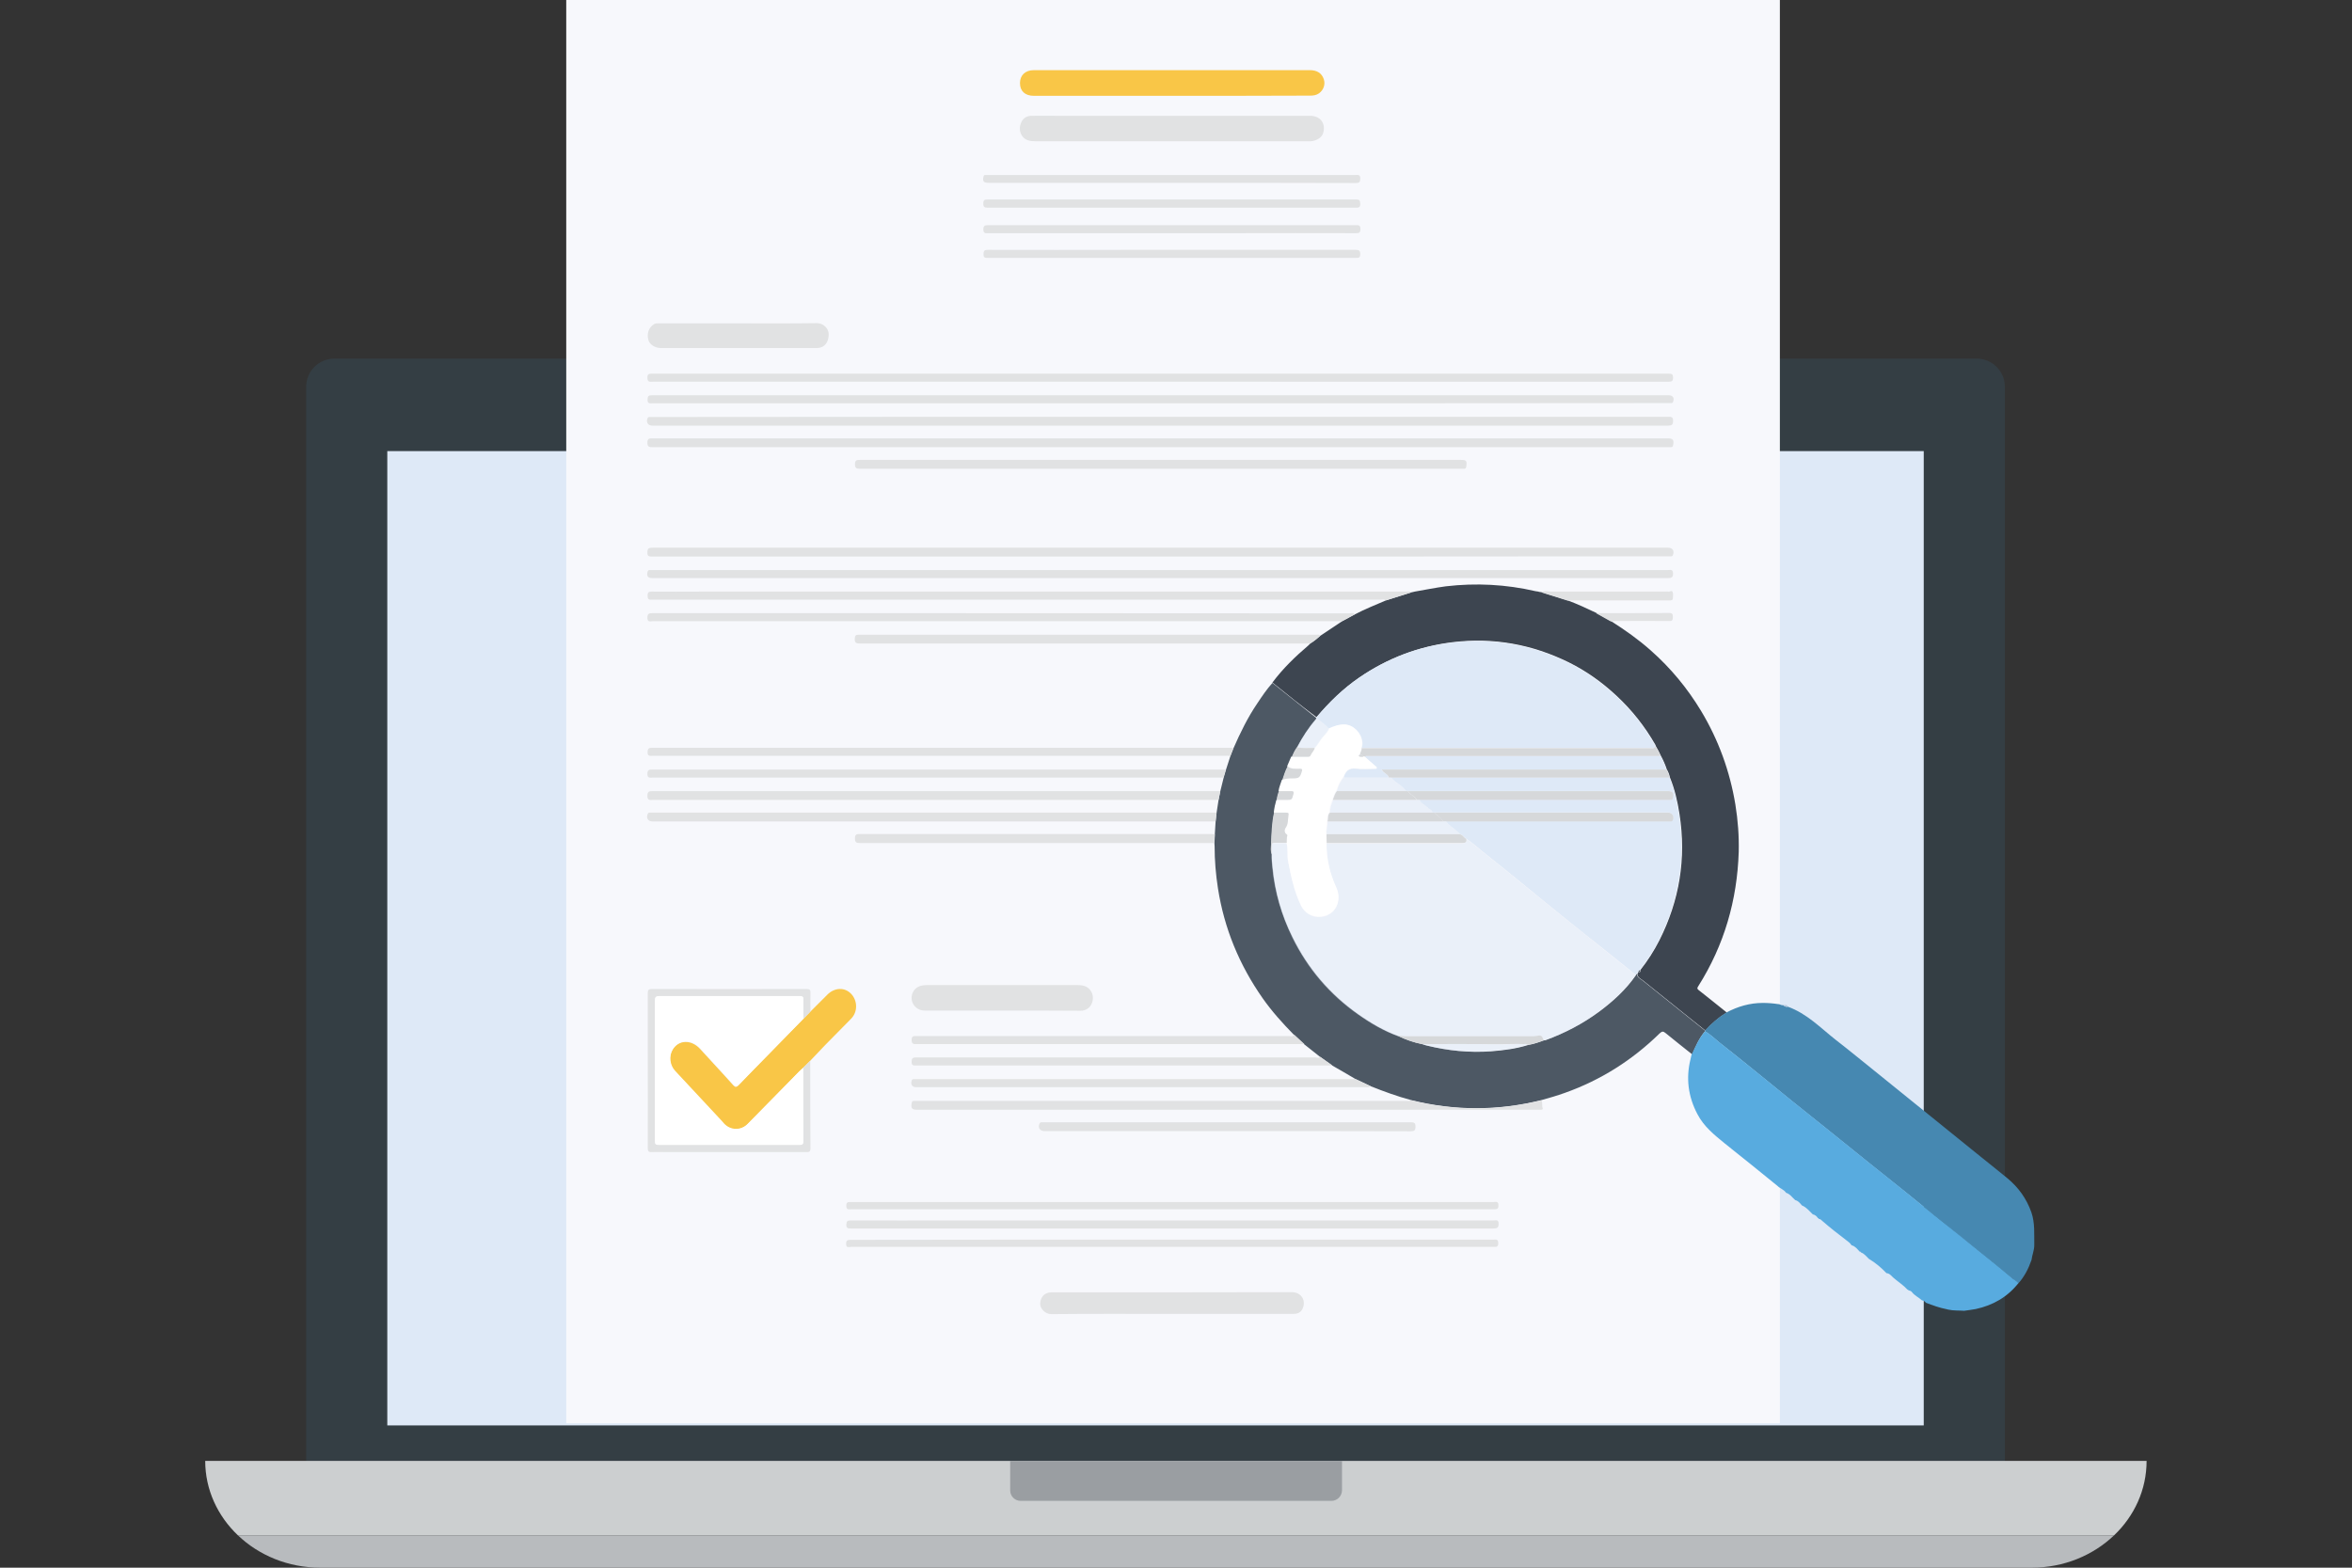 <?xml version="1.0" encoding="utf-8"?>
<!-- Generator: Adobe Illustrator 27.7.0, SVG Export Plug-In . SVG Version: 6.00 Build 0)  -->
<svg version="1.1" id="Layer_1" xmlns="http://www.w3.org/2000/svg" xmlns:xlink="http://www.w3.org/1999/xlink" x="0px" y="0px"
	 viewBox="0 0 1200 800" style="enable-background:new 0 0 1200 800;" xml:space="preserve">
<rect x="0" y="0" width="1200" height="800" fill="#333333" stroke="none"/>
<style type="text/css">
	.st0{fill:#343E44;}
	.st1{fill:#DEE9F7;}
	.st2{fill:#CCCFD0;}
	.st3{fill:#B8BBBE;}
	.st4{fill:#9A9EA2;}
	.st5{fill:#F7F8FC;}
	.st6{fill:#3D4550;}
	.st7{fill:#4D5864;}
	.st8{fill:#4688B1;}
	.st9{fill:#58ABDF;}
	.st10{fill:#E1E2E3;}
	.st11{fill:#F9C647;}
	.st12{fill:#B4C7DC;}
	.st13{fill:#D6D8DA;}
	.st14{opacity:0.5;fill:#DEE9F7;}
	.st15{fill:#FFFFFF;}
</style>
<g>
	<g>
		<g>
			<path class="st0" d="M1023,762.6H156.2V197.4c0-8,6.5-14.4,14.4-14.4h837.9c8,0,14.4,6.5,14.4,14.4V762.6z"/>
			<rect x="197.6" y="230.2" class="st1" width="783.9" height="497.2"/>
		</g>
		<g>
			<path class="st2" d="M1095.2,745.5L1095.2,745.5l-990.5,0v0c0,14.8,6.4,28.2,16.7,38h957.2
				C1088.9,773.7,1095.2,760.3,1095.2,745.5z"/>
			<path class="st3" d="M259.4,783.5h-138c10.7,10.2,25.6,16.5,42.1,16.5h873c16.5,0,31.4-6.3,42.1-16.5H259.4"/>
			<path class="st4" d="M679.3,765.9H520.7c-2.9,0-5.3-2.4-5.3-5.3v-15.1h169.3v15.1C684.6,763.5,682.3,765.9,679.3,765.9z"/>
		</g>
	</g>
</g>
<g id="SDM0v1.tif">
	<g>
		<rect x="288.9" class="st5" width="619.2" height="726.3"/>
		<path class="st6" d="M649.2,348.3c5.3-7.1,11.6-13.2,18.3-18.9c0.4-0.3,0.6-0.7,1-1c1.9-1.2,3.6-2.6,5.2-4
			c3.7-2.5,7.4-4.9,11.1-7.4c2.2-1.2,4.3-2.3,6.5-3.5c5.1-2.7,10.5-4.8,15.8-7.1c4.3-1.4,8.7-2.7,13-4.1c0.4-0.1,0.8-0.2,1.3-0.3
			c0.1,0,0.3-0.1,0.4-0.1c5.3-0.9,10.6-2,15.9-2.7c15.4-1.8,30.7-1,45.8,2.5c0.5,0.1,0.9,0.1,1.4,0.2c0.3,0.1,0.5,0.2,0.8,0.2
			c0.3,0,0.6,0.1,0.8,0.1c4.5,1.4,8.9,2.8,13.4,4.2c5,1.9,9.8,4.1,14.6,6.4c2.5,1.4,5,2.8,7.5,4.2c7.1,4.5,13.9,9.3,20.2,14.9
			c10.2,9,18.7,19.3,25.7,30.9c8.9,14.8,14.7,30.8,17.5,47.8c1.3,8,1.9,16.1,1.7,24.2c-0.8,24.6-7.4,47.5-20.6,68.4
			c-0.4,0.7-0.9,1.2,0.1,2c4.8,3.8,9.6,7.6,14.4,11.5c-4.1,2.5-7.7,5.6-10.9,9.2c-4.4-3.5-8.8-7-13.1-10.5
			c-6.3-5-12.5-10.1-18.8-15.1c-1.2-0.9-2.8-1.5-2.8-3.4c0.2-0.2,0.4-0.5,0.5-0.7c1,0.1,1.2-0.5,1.1-1.3c3.7-4.7,6.9-9.7,9.6-15
			c10.3-20.4,13.8-41.8,10.3-64.4c-1-6.4-2.4-12.7-4.9-18.8c-0.3-1.4-0.8-2.8-1.6-4.1c-0.8-2.4-1.8-4.7-3-6.9
			c-0.8-1.7-1.6-3.4-2.6-5c-0.1-0.2-0.1-0.4-0.2-0.6c-5.4-9.4-12-17.8-20-25.2c-7.3-6.8-15.3-12.5-24.2-16.9
			c-18.7-9.2-38.4-12.8-59.2-10.3c-17.3,2.1-33.1,8.1-47.5,17.9c-8.3,5.7-15.5,12.7-22,20.4C664.1,360.3,656.6,354.3,649.2,348.3z"
			/>
		<path class="st7" d="M835.2,496.9c0,1.9,1.6,2.5,2.8,3.4c6.2,5,12.5,10.1,18.8,15.1c4.4,3.5,8.8,7,13.1,10.5c0,0.1,0,0.3,0,0.4
			c-3,3.5-4.8,7.7-6.5,11.8c-4.5-3.6-9.1-7.2-13.6-10.9c-1.3-1.1-1.9-0.9-3.1,0.2c-13.9,13.6-30,23.8-48.3,30.3
			c-3.9,1.4-8,2.6-12,3.7c-22.1,5.5-44.3,5.5-66.4,0c-7.1-1.9-13.9-4.4-20.7-7.1c-2.6-1.2-5.2-2.5-7.8-3.7
			c-3.9-2.3-7.8-4.6-11.7-6.8c-2.1-1.5-4.1-3-6.2-4.4c-2.7-2.2-5.4-4.3-8.2-6.5c-1.8-1.6-3.5-3.3-5.3-4.9
			c-5.7-5.8-11.2-11.9-15.9-18.6c-11.9-17-19.6-35.6-22.8-56.1c-1.1-7.1-1.7-14.2-1.7-21.4c0-0.5-0.1-1.1-0.1-1.6
			c0.1-1.5,0.2-3,0.2-4.5c0.1-2.2,0.3-4.3,0.4-6.5c0.2-1.5,0.3-3,0.5-4.5c0.3-2.2,0.7-4.3,1-6.5c0.3-1.5,0.6-3,0.9-4.5
			c0.6-2.3,1.1-4.6,1.7-6.9c0.4-1.4,0.8-2.7,1.2-4.1c0.7-2.2,1.4-4.3,2.1-6.5c0.6-1.5,1.1-3,1.7-4.4c3.5-8,7.3-15.8,12.2-23
			c2.4-3.6,4.8-7.2,7.7-10.4c7.5,6,14.9,11.9,22.4,17.9c0,0.1,0,0.3,0,0.4c-3.9,4.5-7.1,9.4-9.8,14.6c-1,1.6-1.9,3.2-2.6,4.9
			c-0.7,1.6-1.4,3.3-2.1,4.9c-1.2,2.2-1.9,4.6-2.7,6.9c-0.6,1.9-1.4,3.7-1.7,5.7c-0.6,1.5-1,3-1.2,4.5c-0.6,2.1-1.1,4.3-1.3,6.5
			c-1.2,5.3-1.3,10.8-1.6,16.2c-0.1,1.6-0.4,3.4,0.3,5c-0.1,2.2,0.1,4.4,0.4,6.7c1.2,12.5,4.6,24.4,10.2,35.6
			c7.8,15.9,19,29,33.4,39.2c6.5,4.6,13.3,8.6,20.8,11.3c3.8,1.8,7.8,3.2,11.9,4c0.8,0.3,1.6,0.6,2.5,0.8
			c10.8,2.6,21.7,3.7,32.7,2.9c6.4-0.5,12.7-1.3,18.8-3.2c2.8-0.5,5.5-1.4,8.2-2.4c0.3,0,0.6,0,0.8-0.1c9.8-3.6,19-8.4,27.4-14.6
			c7.1-5.3,13.6-11.2,18.7-18.6C834.7,497.3,834.9,497.1,835.2,496.9z"/>
		<path class="st8" d="M869.9,526.3c0-0.1,0-0.3,0-0.4c3.2-3.6,6.8-6.7,10.9-9.2c5.8-3.1,12-4.9,18.6-4.9c2.6,0,5.2,0.2,7.8,0.6
			c0.9-0.1,1.6,0.8,2.5,0.5l0,0c0.7,0.5,1.4,1.1,2.4,0.8c9.8,3.5,16.8,10.9,24.7,17.1c6.6,5.1,13,10.4,19.5,15.6
			c9.1,7.3,18.1,14.7,27.2,22c8.4,6.8,16.7,13.5,25.1,20.3c5.2,4.2,10.4,8.3,15.5,12.5c5.7,4.7,9.8,10.4,12.3,17.4
			c1.9,5.5,1.4,11.2,1.5,16.8c0,2.6-1.1,5-1.4,7.5c-1.5,4.4-3.6,8.5-6.7,12c-0.6-1.1-1.8-1.4-2.6-2.1c-5.9-4.9-11.9-9.7-17.9-14.6
			c-6.5-5.2-13.1-10.4-19.6-15.7c-6-4.8-11.9-9.7-17.9-14.5c-5.8-4.7-11.6-9.2-17.4-13.9c-7.2-5.8-14.4-11.6-21.6-17.4
			c-6.2-5-12.4-9.9-18.6-14.9c-6.4-5.2-12.8-10.4-19.2-15.6c-5.9-4.8-11.9-9.6-17.9-14.3C874.7,529.9,872.5,527.8,869.9,526.3z"/>
		<path class="st9" d="M869.9,526.3c2.7,1.4,4.8,3.6,7.2,5.5c6,4.7,11.9,9.5,17.9,14.3c6.4,5.2,12.8,10.4,19.2,15.6
			c6.2,5,12.4,9.9,18.6,14.9c7.2,5.8,14.4,11.6,21.6,17.4c5.8,4.6,11.6,9.2,17.4,13.9c6,4.8,11.9,9.7,17.9,14.5
			c6.5,5.2,13.1,10.4,19.6,15.7c6,4.8,12,9.7,17.9,14.6c0.9,0.7,2,1.1,2.6,2.1c-5.6,7.1-13,11.3-21.7,13.2c-2,0.4-4,0.6-6,0.9
			c-2.7-0.2-5.4,0-8.1-0.6c-0.3-0.1-0.6-0.1-0.8-0.2c-3.7-0.7-7.1-2-10.6-3.3l0,0c-0.5-0.7-1.2-1.2-2-1.2l0,0
			c-1.6-1.5-3.7-2.4-5.1-4.2c-0.4-0.6-1.1-0.8-1.8-0.9c0,0,0,0,0,0c0-0.3-0.2-0.4-0.5-0.4c0,0,0,0,0,0c-2.1-2.3-4.8-4-7.1-6
			c-1.1-0.9-1.9-2.3-3.6-2.4l0,0c-2.7-2.8-5.6-5.3-9-7.3l0,0c-1.3-1.2-2.3-2.7-4.1-3.3c0,0,0,0,0,0c0-0.3-0.2-0.4-0.5-0.4
			c0,0-0.1,0-0.1,0c-1.2-1.3-2.2-2.7-4-3.2c0,0-0.1,0-0.1,0c-0.7-1.1-1.7-1.9-2.7-2.6c-4.2-3.2-8.3-6.4-12.2-9.8
			c-0.6-0.5-1-1.1-1.9-1.1c0,0,0,0,0,0c0-0.3-0.2-0.4-0.4-0.4c0,0,0,0,0,0c-0.6-0.9-1.4-1.7-2.6-1.9l0,0c-1.7-1.6-3.1-3.5-5.4-4.5
			c0,0-0.1,0-0.1,0c-1-1.2-1.9-2.4-3.5-2.8l0,0c-1.5-1.3-2.6-3.1-4.6-3.7c0,0-0.1-0.1-0.1-0.1c-1.1-1.6-3-2.1-4.3-3.4
			c-8.9-7.2-17.8-14.5-26.8-21.6c-5.4-4.4-10.8-8.7-14.1-15.1c-4.7-8.9-5.9-18.3-3.5-28c0.2-0.7,0.3-1.4,0.5-2.2
			C865.1,534,866.8,529.8,869.9,526.3z"/>
		<path class="st10" d="M592.1,212.7c86.3,0,172.6,0,258.9,0c1.5,0,2.7-0.1,2.6,2.1c0,2-0.7,2.4-2.6,2.4c-172.7,0-345.4,0-518.2,0
			c-2.2,0-3.3-1.7-2.4-3.8c0.2-0.5,0.5-0.6,0.9-0.6c0.7,0,1.4,0,2,0C419.6,212.7,505.9,212.7,592.1,212.7z"/>
		<path class="st10" d="M591.9,228.2c-86.3,0-172.6,0-258.9,0c-1.7,0-2.7-0.1-2.7-2.3c0-2.3,1.1-2.2,2.8-2.2
			c172.6,0,345.2,0,517.8,0c2.7,0,3.3,0.9,2.7,3.6c-0.2,0.7-0.5,0.9-1.1,0.9c-0.6,0-1.2,0-1.8,0
			C764.3,228.2,678.1,228.2,591.9,228.2z"/>
		<path class="st10" d="M591.8,284c-86.3,0-172.6,0-258.9,0c-1.5,0-2.7,0.1-2.6-2.1c0-2,0.7-2.4,2.6-2.4c172.7,0,345.4,0,518.2,0
			c2.3,0,3.3,1.6,2.4,3.8c-0.2,0.5-0.5,0.6-0.9,0.6c-0.7,0-1.4,0-2,0C764.3,284,678.1,284,591.8,284z"/>
		<path class="st11" d="M413.5,516.2c2.9-2.9,5.7-5.7,8.6-8.6c3.7-3.7,8.8-3.9,12.1-0.5c3.4,3.5,3.5,9.3,0,12.8
			c-4.4,4.5-8.8,8.9-13.1,13.3c-2.6,2.7-5.1,5.4-7.7,8.1c-1.2,1.2-2.4,2.4-3.7,3.7c-2.2,1.9-4,4-6,6c-7.4,7.6-14.9,15.2-22.4,22.8
			c-3.4,3.4-8.8,3.3-12.1-0.2c-1-1-1.9-2.1-2.9-3.2c-7.3-7.9-14.7-15.7-22-23.6c-2.8-3-3.3-7.7-1.2-11.1c3.2-5.2,9.7-5.3,14.2-0.3
			c5.6,6.2,11.3,12.2,16.8,18.4c1.1,1.2,1.6,1,2.7,0c5.2-5.5,10.6-10.9,15.9-16.3c5.7-5.8,11.4-11.6,17-17.4
			C411,518.7,412.3,517.5,413.5,516.2z"/>
		<path class="st10" d="M591.9,194.8c-86.3,0-172.6,0-258.9,0c-1.3,0-2.6,0.4-2.7-1.9c-0.1-2.4,1.1-2.2,2.8-2.2
			c167.7,0,335.4,0,503.1,0c5.1,0,10.2,0,15.3,0c1.5,0,2.1,0.3,2.1,2c0,1.7-0.6,2.1-2.2,2.1c-29.9,0-59.8,0-89.8,0
			C705,194.8,648.5,194.8,591.9,194.8z"/>
		<path class="st10" d="M591.9,205.8c-86.3,0-172.6,0-258.9,0c-1.3,0-2.7,0.4-2.6-1.9c0-1.9,0.6-2.2,2.4-2.2
			c172.9,0,345.7,0,518.6,0c2.1,0,3,1.4,2.2,3.4c-0.2,0.6-0.6,0.6-1.1,0.6c-0.6,0-1.2,0-1.8,0C764.3,205.8,678.1,205.8,591.9,205.8z
			"/>
		<path class="st10" d="M591.9,290.9c86.4,0,172.7,0,259.1,0c1.2,0,2.6-0.5,2.6,1.7c0,1.9-0.6,2.4-2.4,2.4c-172.8,0-345.6,0-518.4,0
			c-2.3,0-3-1-2.4-3.3c0.2-0.6,0.5-0.8,1-0.8c0.7,0,1.4,0,2,0C419.6,290.9,505.8,290.9,591.9,290.9z"/>
		<path class="st11" d="M597.7,48.9c-23.4,0-46.8,0-70.2,0c-4.5,0-7.1-2.4-7.1-6.5c0-4,2.7-6.6,7.1-6.6c46.9,0,93.9,0,140.8,0
			c3.7,0,6.1,1.6,7.1,4.6c0.9,2.7-0.1,5.5-2.4,7.2c-1.4,1-2.9,1.2-4.6,1.2C644.8,48.9,621.2,48.9,597.7,48.9z"/>
		<path class="st10" d="M598,59.1c23.5,0,46.9,0,70.4,0c5.2,0,8.1,3.8,6.7,8.7c-0.6,2.3-3.2,4-6.3,4.3c-0.4,0-0.8,0-1.2,0
			c-46.4,0-92.8,0-139.2,0c-2.8,0-5.6-0.4-7.2-3.2c-1.2-2.1-1.1-4.4-0.1-6.6c1-2.1,2.9-3.2,5.2-3.2c4.4-0.1,8.8,0,13.2,0
			C559.1,59.1,578.6,59.1,598,59.1z"/>
		<path class="st10" d="M720,302.3c-4.3,1.4-8.7,2.7-13,4.1c-0.7-0.8-1.7-0.4-2.5-0.4c-123.7,0-247.4,0-371,0c-0.3,0-0.7,0-1,0
			c-1.6,0.2-2.1-0.4-2.1-2c0-1.6,0.4-2.1,2.1-2.1c8.4,0.1,16.8,0,25.2,0c119.9,0,239.8,0,359.6,0C718.2,301.9,719.2,301.5,720,302.3
			z"/>
		<path class="st10" d="M691.2,313.5c-2.2,1.2-4.3,2.3-6.5,3.5c-1,0-2,0-3.1,0c-116.2,0-232.4,0-348.6,0c-1.1,0-2.6,0.7-2.7-1.6
			c0-2,0.5-2.5,2.5-2.5c118.6,0,237.3,0,355.9,0.1C689.6,312.9,690.6,312.5,691.2,313.5z"/>
		<path class="st10" d="M597.9,670.5c-20.5,0-41.1-0.1-61.6,0.1c-2.9,0-5.6-2.7-5.6-5.2c0.1-3.4,2-5.7,5.4-5.9c0.3,0,0.7,0,1,0
			c40.7,0,81.4,0,122.1-0.1c4.8,0,7.5,4.5,5.2,8.8c-1,1.8-2.7,2.3-4.6,2.3C639.1,670.5,618.5,670.5,597.9,670.5z"/>
		<path class="st10" d="M592.1,239.2c-51.1,0-102.3,0-153.4,0c-1.7,0-2.5-0.3-2.5-2.3c0-2.1,0.9-2.2,2.5-2.2c54.1,0,108.3,0,162.4,0
			c48,0,96.1,0,144.1,0c3,0,3.3,0.4,2.9,3.4c-0.1,0.8-0.4,1.1-1.1,1.1c-0.6,0-1.2,0-1.8,0C694.1,239.2,643.1,239.2,592.1,239.2z"/>
		<path class="st10" d="M597.9,626.9c-54.5,0-109.1,0-163.6,0c-1.4,0-2.6,0.1-2.5-2c0.1-1.8,0.6-2.1,2.3-2.1c17.4,0.1,34.9,0,52.3,0
			c91.9,0,183.7,0,275.6,0c1.2,0,2.6-0.6,2.6,1.7c0,2-0.7,2.4-2.6,2.4C707.2,626.9,652.5,626.9,597.9,626.9z"/>
		<path class="st10" d="M622.6,403.7c-0.3,1.5-0.6,3-0.9,4.5c-1.1,0-2.2,0-3.3,0c-95.1,0-190.2,0-285.3,0c-1.4,0-2.8,0.4-2.8-2
			c0-2.2,0.7-2.5,2.7-2.5c95.5,0,191,0,286.6,0C620.6,403.7,621.6,403.7,622.6,403.7z"/>
		<path class="st10" d="M620.7,414.7c-0.2,1.5-0.3,3-0.5,4.5c-95.3,0-190.6,0-286,0c-0.4,0-0.8,0-1.2,0c-2.4,0-3.5-1.8-2.5-3.9
			c0.2-0.5,0.5-0.6,1-0.6c0.7,0,1.4,0,2,0C429.2,414.7,524.9,414.7,620.7,414.7z"/>
		<path class="st10" d="M720,561.5c22.1,5.5,44.3,5.5,66.4,0c0.8,1.2,0.1,2.7,0.7,4c0.2,0.6-0.4,0.8-0.9,0.8c-0.5,0-1.1,0-1.6,0
			c-105.6,0-211.1,0-316.7,0c-2.7,0-3.3-0.8-2.7-3.6c0.1-0.7,0.5-0.9,1.1-0.9c0.6,0,1.2,0,1.8,0c83.1,0,166.2,0,249.3,0
			C718.2,561.7,719.2,562,720,561.5z"/>
		<path class="st10" d="M598,617.1c-54.6,0-109.2,0-163.8,0c-1.2,0-2.4,0.4-2.4-1.7c-0.1-2.2,1.1-2,2.5-2c63,0,125.9,0,188.9,0
			c46.3,0,92.5,0,138.8,0c1.1,0,2.5-0.6,2.5,1.6c0.1,2-0.8,2.1-2.4,2.1C707.3,617.1,652.7,617.1,598,617.1z"/>
		<path class="st10" d="M598.2,632.6c54.6,0,109.2,0,163.8,0c1.2,0,2.4-0.4,2.4,1.7c0.1,2.2-1.1,2-2.5,2c-52,0-104.1,0-156.1,0
			c-57.2,0-114.4,0-171.6,0c-1,0-2.4,0.7-2.5-1.3c-0.1-2,0.6-2.3,2.4-2.3C488.8,632.6,543.5,632.6,598.2,632.6z"/>
		<path class="st10" d="M629.3,381.7c-0.6,1.5-1.1,3-1.7,4.4c-0.8-0.7-1.8-0.4-2.7-0.4c-97.3,0-194.5,0-291.8,0
			c-1.4,0-2.8,0.4-2.7-2c0.1-1.8,0.7-2.1,2.3-2.1c98.4,0,196.8,0,295.3,0C628.3,381.7,628.8,381.7,629.3,381.7z"/>
		<path class="st10" d="M625.4,392.7c-0.4,1.4-0.8,2.7-1.2,4.1c-97.1,0-194.1,0-291.2,0c-1.2,0-2.7,0.5-2.7-1.8c0-2.3,1-2.3,2.7-2.3
			c96.3,0,192.5,0,288.8,0C623,392.7,624.2,392.7,625.4,392.7z"/>
		<path class="st10" d="M511.5,515.7c-13.2,0-26.4,0-39.7,0c-4.9,0-8.1-4.8-6.1-9.2c1.3-2.9,4.1-3.8,7.1-3.8c13.4,0,26.7,0,40.1,0
			c12.3,0,24.7,0,37,0c2.9,0,5.5,0.7,7,3.6c1.9,3.6-0.1,9.5-5.6,9.5C538.1,515.7,524.8,515.7,511.5,515.7z"/>
		<path class="st10" d="M376.8,165c13.4,0,26.7,0.1,40.1-0.1c3.1,0,5.9,2.7,5.9,5.6c0,4.2-2,6.8-5.6,7.1c-0.3,0-0.7,0-1,0
			c-26.3,0-52.6,0-79,0c-3,0-5.8-1.8-6.4-4.1c-0.9-3.4,0.2-6.4,2.9-8.1c0.8-0.5,1.7-0.4,2.5-0.4C349.8,165,363.3,165,376.8,165z"/>
		<path class="st10" d="M413.5,516.2c-1.2,1.2-2.4,2.4-3.7,3.7c0-3.3-0.1-6.5,0-9.8c0-1.3-0.4-1.7-1.7-1.7c-24,0-48,0-72,0
			c-1.5,0-2,0.6-2,2.1c0,24,0,47.9,0,71.9c0,1.6,0.6,1.9,2,1.9c23.9,0,47.9,0,71.8,0c1.3,0,1.9-0.3,1.9-1.8
			c-0.1-12.5-0.1-25-0.1-37.5c1.2-1.2,2.4-2.4,3.7-3.7c0,14.9,0,29.9,0.1,44.8c0,2-1.1,1.8-2.3,1.8c-23.9,0-47.9,0-71.8,0
			c-2.3,0-4.6-0.1-6.9,0c-1.7,0.1-2-0.5-2-2.1c0.1-16.2,0-32.4,0-48.7c0-10.1,0-20.2,0-30.3c0-1.5,0.4-2.1,2-2.1
			c26.4,0.1,52.8,0,79.1,0c1.5,0,2,0.5,1.9,2C413.4,509.9,413.5,513,413.5,516.2z"/>
		<path class="st10" d="M673.6,324.4c-1.6,1.5-3.3,2.9-5.2,4c-1.1,0-2.2,0-3.3,0c-75.4,0-150.9,0-226.3,0c-2,0-2.8-0.4-2.7-2.5
			c0.1-1.7,0.6-2,2.1-2c77.7,0,155.5,0,233.2,0C672.3,323.9,673.1,323.6,673.6,324.4z"/>
		<path class="st10" d="M691.5,550.6c2.6,1.2,5.2,2.5,7.8,3.7c-0.6,0.7-1.4,0.5-2.1,0.5c-76.6,0-153.2,0-229.8,0c-2,0-3-1.5-2.2-3.5
			c0.2-0.5,0.5-0.6,0.9-0.6c0.7,0,1.4,0,2,0c73.3,0,146.6,0,219.8,0C689.2,550.7,690.3,550.7,691.5,550.6z"/>
		<path class="st10" d="M673.6,539.3c2.1,1.5,4.1,3,6.2,4.4c-1.7,0-3.4,0-5.1,0c-69,0-138.1,0-207.1,0c-1.3,0-2.5,0.3-2.5-1.8
			c0-2.1,0.8-2.3,2.5-2.3c67.8,0,135.7,0,203.5,0C671.9,539.7,672.8,540.1,673.6,539.3z"/>
		<path class="st10" d="M626.1,577.2c-31.1,0-62.1,0-93.2,0c-2.4,0-3.5-1.8-2.5-3.9c0.2-0.4,0.4-0.5,0.8-0.6c0.5,0,0.9,0,1.4,0
			c62.4,0,124.8,0,187.2,0c1.7,0,2.4,0.3,2.4,2.2c0,1.9-0.6,2.4-2.4,2.4C688.5,577.2,657.3,577.2,626.1,577.2z"/>
		<path class="st10" d="M619.8,425.7c-0.1,1.5-0.2,3-0.2,4.5c-4,0-8,0-12,0c-56.3,0-112.6,0-168.9,0c-1.7,0-2.5-0.3-2.5-2.3
			c0-2.1,0.8-2.3,2.5-2.3c59.8,0,119.6,0,179.5,0C618.7,425.7,619.2,425.7,619.8,425.7z"/>
		<path class="st10" d="M660.2,527.9c1.8,1.6,3.5,3.3,5.3,4.9c-65.9,0-131.9,0-197.8,0c-1.4,0-2.5,0.2-2.6-2c0-2.3,1.1-2.1,2.6-2.1
			c63.3,0,126.6,0,189.9,0C658.4,528.7,659.7,529.4,660.2,527.9z"/>
		<path class="st10" d="M597.6,106c-31.2,0-62.4,0-93.6,0c-1.8,0-2.4-0.4-2.3-2.3c0-1.6,0.6-1.9,2.1-1.9c62.7,0,125.5,0,188.2,0
			c1.8,0,1.9,0.7,2,2.2c0.1,1.7-0.7,2-2.1,2C660.4,106,629,106,597.6,106z"/>
		<path class="st10" d="M597.6,93.3c-31.1,0-62.3,0-93.4,0c-2.4,0-3-0.9-2.4-3.2c0.1-0.6,0.4-0.8,1-0.8c0.5,0,1.1,0,1.6,0
			c62.3,0,124.7,0,187,0c1.3,0,2.7-0.4,2.6,1.9c0,1.9-0.7,2.2-2.4,2.2C660.3,93.3,629,93.3,597.6,93.3z"/>
		<path class="st10" d="M597.8,131.6c-31.2,0-62.4,0-93.6,0c-1.4,0-2.5,0.1-2.4-1.9c0-1.9,0.6-2.2,2.3-2.2c23.3,0.1,46.5,0,69.8,0
			c39.3,0,78.5,0,117.8,0c1.7,0,2.3,0.4,2.3,2.2c0,2.1-1.1,1.9-2.4,1.9C660.3,131.6,629,131.6,597.8,131.6z"/>
		<path class="st10" d="M598,114.9c31.2,0,62.4,0,93.6,0c1.3,0,2.5-0.2,2.5,1.9c0,1.9-0.6,2.2-2.3,2.2c-20.5-0.1-41,0-61.5,0
			c-42,0-84,0-126,0c-1.2,0-2.5,0.4-2.6-1.8c0-1.9,0.6-2.3,2.4-2.3C535.4,114.9,566.7,114.9,598,114.9z"/>
		<path class="st10" d="M799.8,306.5c-4.5-1.4-8.9-2.8-13.4-4.2c1.7-1.1,3.5-0.4,5.3-0.4c8.7,0,17.4,0,26,0c10.7,0,21.4,0,32.1,0
			c0.4,0,0.8-0.1,1.2,0c0.8,0.3,2-0.9,2.4,0.2c0.4,1,0.1,2.3,0.1,3.4c0,0.6-0.6,0.8-1.2,0.9c-0.5,0-1.1,0-1.6,0
			c-15.9,0-31.9,0-47.8,0C801.8,306.4,800.8,306.4,799.8,306.5z"/>
		<path class="st10" d="M821.8,317.1c-2.5-1.4-5-2.8-7.5-4.2c12.5,0,24.9,0,37.4-0.1c1.7,0,1.8,0.8,1.8,2.1c0,1.4-0.2,2.1-1.9,2
			c-9-0.1-18,0-27,0C823.7,317,822.8,317,821.8,317.1z"/>
		<path class="st12" d="M912.1,513.7c-1,0.3-1.7-0.3-2.4-0.8C910.5,513.1,911.7,512.3,912.1,513.7z"/>
		<path class="st10" d="M785.5,302.1c-0.3-0.1-0.5-0.2-0.8-0.2C785,302,785.3,302,785.5,302.1z"/>
		<path class="st10" d="M721.7,301.9c-0.1,0-0.3,0.1-0.4,0.1C721.4,302,721.5,301.9,721.7,301.9z"/>
		<path class="st1" d="M835.2,496.9c-0.2,0.2-0.5,0.3-0.7,0.5c-6.5-5.2-13-10.5-19.6-15.7c-6-4.8-12-9.5-18-14.4
			c-6.9-5.5-13.7-11.2-20.5-16.7c-6.6-5.4-13.3-10.8-20-16.1c-2.7-2.2-5.3-4.6-8.3-6.5c-1.2-0.7-1.8-2.1-3.3-2.4
			c-0.3-0.6-0.8-0.9-1.3-1.3c-1.9-1.8-4.3-3-5.7-5.2c37.6,0,75.1,0,112.7,0c0.6,0,1.2,0,1.8,0c0.4,0,0.8-0.1,1-0.5
			c1-1.8-0.2-4-2.2-4c-39.8,0-79.6,0-119.4,0c-0.3,0-0.5,0-0.8,0c-0.2-1.4-1.7-1.6-2.5-2.5c-1.3-1.4-3.4-2-4.1-4
			c42,0,84.1,0,126.1,0c0.6,0,1.2,0,1.8,0c0.6,0,1-0.2,1.1-0.9c0.6-2.8,0-3.6-2.7-3.6c-44.1,0-88.3,0-132.4,0c-0.3,0-0.5,0-0.8,0
			c-0.3-0.6-0.8-0.8-1.2-1.3c-2-2.1-4.7-3.3-6.5-5.6c47.3,0,94.7,0,142,0c2.5,6,3.9,12.4,4.9,18.8c3.5,22.5,0,44-10.3,64.4
			c-2.7,5.3-5.9,10.3-9.6,15c-0.5,0.3-0.9,0.8-1.1,1.3C835.5,496.4,835.4,496.7,835.2,496.9z"/>
		<path class="st1" d="M671.5,366.6c0-0.1,0-0.3,0-0.4c6.5-7.7,13.6-14.7,22-20.4c14.4-9.9,30.2-15.9,47.5-17.9
			c20.8-2.5,40.5,1.1,59.2,10.3c8.9,4.4,16.9,10.1,24.2,16.9c8,7.4,14.6,15.8,20,25.2c0.1,0.2,0.1,0.4,0.2,0.6
			c-0.7,1.3-1.9,0.8-2.9,0.8c-49,0-97.9,0-146.9,0c1.7-5.2-2.9-11.7-8.5-11.9c-3.1-0.1-5.6,1-8.2,2.1
			C676.2,369.8,674,368.1,671.5,366.6z"/>
		<path class="st1" d="M847.2,385.8c1.2,2.2,2.3,4.5,3,6.9c-48.4,0-96.7,0-145.3,0c0.9,2,3.2,2.2,3.6,4.1c-7,0-13.9,0-20.9,0
			c-0.7,0-1.4,0.2-1.9-0.4c1-3,2.7-4.5,6.1-4.1c3.2,0.4,6.5,0.1,9.7,0.1c0.4,0,0.9,0.1,1-0.4c0.1-0.5-0.3-0.6-0.6-0.9
			c-1.9-1.6-3.8-3.2-5.6-4.9c0.5-0.6,1.1-0.4,1.7-0.4C747.8,385.8,797.5,385.8,847.2,385.8z"/>
		<path class="st13" d="M847.2,385.8c-49.7,0-99.4,0-149.2,0c-0.6,0-1.2-0.2-1.7,0.4c-0.3,0-0.5,0-0.8,0c-0.2-0.9-0.9-1.1-1.6-1.2
			c0.1-1.1,1-2,0.8-3.2c49,0,97.9,0,146.9,0c1,0,2.2,0.5,2.9-0.8C845.7,382.4,846.5,384.1,847.2,385.8z"/>
		<path class="st13" d="M708.6,396.8c-0.4-1.9-2.7-2.1-3.6-4.1c48.6,0,96.9,0,145.3,0c0.7,1.3,1.2,2.7,1.6,4.1c-47.3,0-94.7,0-142,0
			C709.4,396.8,709,396.8,708.6,396.8z"/>
		<path class="st7" d="M835.7,496.2c0.2-0.5,0.6-1,1.1-1.3C836.9,495.7,836.7,496.3,835.7,496.2z"/>
		<path class="st14" d="M748.1,428.2c3,1.9,5.5,4.3,8.3,6.5c6.7,5.3,13.4,10.7,20,16.1c6.9,5.6,13.7,11.2,20.5,16.7
			c6,4.8,12,9.6,18,14.4c6.5,5.2,13,10.4,19.6,15.7c-5.1,7.4-11.6,13.3-18.7,18.6c-8.4,6.3-17.6,11.1-27.4,14.6
			c-0.2,0.1-0.5,0.1-0.8,0.1c-1.1-2.6-1.1-2.6-4.2-2.1c-0.6,0.1-1.2,0.1-1.8,0.1c-21.7,0-43.3,0-65,0c-1,0-2.1-0.6-3.1,0
			c-7.5-2.7-14.3-6.7-20.8-11.3c-14.5-10.2-25.6-23.3-33.4-39.2c-5.5-11.3-9-23.1-10.2-35.6c-0.2-2.2-0.4-4.4-0.4-6.7
			c0-1.4,0.1-2.8,0-4.3c0-1.1,0.4-1.5,1.4-1.4c2.1,0,4.2,0,6.3,0c0.9,3,0.2,6.2,0.8,9.3c1.5,7.8,3.1,15.4,6.6,22.6
			c2.9,5.9,9.7,7,14.3,4.4c4.6-2.6,6-8.5,3.7-13.5c-3.3-7.2-5.1-14.8-5-22.7c23,0,46,0,69,0C747.5,430.2,748.4,430,748.1,428.2z"/>
		<path class="st15" d="M676.8,430.2c-0.1,8,1.7,15.5,5,22.7c2.3,5,0.9,11-3.7,13.5c-4.6,2.6-11.4,1.5-14.3-4.4
			c-3.5-7.2-5.1-14.9-6.6-22.6c-0.6-3.1,0.1-6.2-0.8-9.3c0-0.9,0-1.9,0.1-2.8c0-0.6,0.6-1.1-0.2-1.6c-1.3-0.9-1-2.6-0.5-3.2
			c1.5-2,1.2-4.3,1.5-6.5c0.2-1.1-0.1-1.3-1.1-1.3c-2.1,0-4.2,0-6.3,0c0.2-2.2,0.7-4.4,1.3-6.5c1.6,0,3.2,0,4.8,0c3,0,2.9,0,3.7-2.9
			c0.4-1.5-0.2-1.6-1.3-1.6c-2,0-4,0-6.1,0c0.3-2,1.1-3.8,1.7-5.7c1.7-0.9,3.6-0.9,5.4-0.9c3.2,0,3.7-0.4,4.6-3.5
			c0.3-1.1,0.1-1.4-1-1.4c-2.2,0-4.4,0.3-6.3-1.2c0.7-1.6,1.4-3.3,2.1-4.9c2.6,0,5.1,0,7.7,0c0.7,0,1.5,0.1,1.8-0.6
			c0.6-1.4,1.8-2.4,2.2-3.9c1.6-1.6,2.6-3.8,4.1-5.5c1.2-1.3,2.5-2.6,3.2-4.3c2.6-1.2,5.2-2.2,8.2-2.1c5.6,0.2,10.2,6.7,8.5,11.9
			c0.2,1.2-0.7,2.1-0.8,3.2c-0.7,0.4-1.2,0.9,0,1.2c0.5,0.1,1.1,0,1.6,0c0.3,0,0.5,0,0.8,0c1.9,1.6,3.7,3.2,5.6,4.9
			c0.3,0.3,0.8,0.4,0.6,0.9c-0.1,0.5-0.7,0.4-1,0.4c-3.2,0-6.5,0.3-9.7-0.1c-3.5-0.4-5.1,1.2-6.1,4.1c-1.8,2.2-2.9,4.6-3.7,7.3
			c-1.1,1.3-1.5,2.9-2,4.5c-0.8,2.1-1.6,4.2-1.6,6.5c-1.3,1.3-0.7,3-1.2,4.5c0.1,2.2-0.7,4.3-0.4,6.5
			C676.8,427.2,676.8,428.7,676.8,430.2z"/>
		<path class="st13" d="M713.5,528.8c1-0.5,2.1,0,3.1,0c21.7,0,43.3,0,65,0c0.6,0,1.2,0,1.8-0.1c3.1-0.5,3.1-0.5,4.2,2.1
			c-2.6,1.1-5.3,2-8.2,2.4c-0.6-0.7-1.4-0.4-2.1-0.4c-4.4-0.2-8.7,0.1-13.1,0.1c-12.9-0.2-25.9-0.1-38.8-0.1
			C721.3,532,717.3,530.6,713.5,528.8z"/>
		<path class="st14" d="M725.4,532.8c12.9,0,25.9-0.1,38.8,0.1c4.4,0.1,8.7-0.2,13.1-0.1c0.7,0,1.5-0.3,2.1,0.4
			c-6.1,1.9-12.5,2.7-18.8,3.2c-11.1,0.9-22-0.2-32.7-2.9C727,533.4,726.2,533.1,725.4,532.8z"/>
		<path class="st14" d="M678.1,371.9c-0.7,1.7-2,2.9-3.2,4.3c-1.5,1.7-2.4,3.9-4.1,5.5c-3-0.1-6.1,0.3-9.1-0.4
			c2.8-5.2,6-10.2,9.8-14.6C674,368.1,676.2,369.8,678.1,371.9z"/>
		<path class="st13" d="M650,414.7c2.1,0,4.2,0,6.3,0c1,0,1.3,0.2,1.1,1.3c-0.4,2.2,0,4.5-1.5,6.5c-0.5,0.7-0.8,2.4,0.5,3.2
			c0.8,0.5,0.2,1,0.2,1.6c-0.1,0.9-0.1,1.9-0.1,2.8c-2.1,0-4.2,0-6.3,0c-1.1,0-1.5,0.4-1.4,1.4c0.1,1.4,0,2.8,0,4.3
			c-0.7-1.6-0.4-3.3-0.3-5C648.7,425.5,648.8,420,650,414.7z"/>
		<path class="st13" d="M656.9,391.1c1.9,1.5,4.1,1.2,6.3,1.2c1.1,0,1.4,0.3,1,1.4c-0.9,3.1-1.5,3.5-4.6,3.5c-1.9,0-3.7,0-5.4,0.9
			C655,395.7,655.7,393.3,656.9,391.1z"/>
		<path class="st13" d="M661.7,381.3c3,0.7,6.1,0.3,9.1,0.4c-0.4,1.5-1.6,2.5-2.2,3.9c-0.3,0.7-1.1,0.6-1.8,0.6c-2.6,0-5.1,0-7.7,0
			C659.8,384.5,660.6,382.8,661.7,381.3z"/>
		<path class="st13" d="M652.5,403.7c2,0,4,0,6.1,0c1.1,0,1.7,0.1,1.3,1.6c-0.8,2.9-0.7,2.9-3.7,2.9c-1.6,0-3.2,0-4.8,0
			C651.5,406.7,651.9,405.2,652.5,403.7z"/>
		<path class="st15" d="M409.8,544.9c0,12.5,0,25,0.1,37.5c0,1.5-0.6,1.8-1.9,1.8c-23.9,0-47.9,0-71.8,0c-1.4,0-2-0.3-2-1.9
			c0-24,0-47.9,0-71.9c0-1.5,0.5-2.1,2-2.1c24,0,48,0,72,0c1.3,0,1.8,0.4,1.7,1.7c-0.1,3.3,0,6.5,0,9.8c-5.7,5.8-11.4,11.6-17,17.4
			c-5.3,5.4-10.6,10.8-15.9,16.3c-1,1.1-1.6,1.2-2.7,0c-5.6-6.2-11.3-12.2-16.8-18.4c-4.5-5-11-4.9-14.2,0.3
			c-2.1,3.4-1.6,8.1,1.2,11.1c7.3,7.9,14.6,15.7,22,23.6c1,1,1.9,2.1,2.9,3.2c3.3,3.6,8.7,3.7,12.1,0.2c7.5-7.6,14.9-15.2,22.4-22.8
			C405.7,548.9,407.6,546.8,409.8,544.9z"/>
		<path class="st13" d="M718.4,403.7c44.1,0,88.3,0,132.4,0c2.7,0,3.3,0.8,2.7,3.6c-0.1,0.7-0.5,0.9-1.1,0.9c-0.6,0-1.2,0-1.8,0
			c-42,0-84.1,0-126.1,0c-0.5,0-1.1,0-1.6,0C721.8,406.2,719.4,405.6,718.4,403.7z"/>
		<path class="st13" d="M731.8,414.7c39.8,0,79.6,0,119.4,0c2,0,3.2,2.1,2.2,4c-0.2,0.4-0.6,0.5-1,0.5c-0.6,0-1.2,0-1.8,0
			c-37.6,0-75.1,0-112.7,0c-0.5,0-1.1,0-1.6,0C735.3,417.2,733.2,416.3,731.8,414.7z"/>
		<path class="st14" d="M736.3,419.2c0.5,0,1.1,0,1.6,0c1.4,2.3,3.8,3.5,5.7,5.2c0.4,0.4,1,0.7,1.3,1.3c-22.7,0-45.3,0-68,0
			c-0.3-2.2,0.6-4.3,0.4-6.5C696.9,419.2,716.6,419.2,736.3,419.2z"/>
		<path class="st14" d="M722.9,408.2c0.5,0,1.1,0,1.6,0c0.7,2,2.8,2.6,4.1,4c0.8,0.9,2.2,1.1,2.5,2.5c-17.5,0-35,0-52.5,0
			c0-2.3,0.8-4.4,1.6-6.5C694.4,408.2,708.6,408.2,722.9,408.2z"/>
		<path class="st13" d="M676.8,425.7c22.7,0,45.3,0,68,0c1.5,0.3,2.1,1.8,3.3,2.4c0.3,1.8-0.6,2.1-2.2,2.1c-23,0-46,0-69,0
			C676.8,428.7,676.8,427.2,676.8,425.7z"/>
		<path class="st13" d="M678.5,414.7c17.5,0,35,0,52.5,0c0.3,0,0.5,0,0.8,0c1.4,1.6,3.5,2.4,4.5,4.5c-19.7,0-39.4,0-59,0
			C677.8,417.7,677.2,416,678.5,414.7z"/>
		<path class="st14" d="M682.1,403.7c0.7-2.7,1.9-5.2,3.7-7.3c0.5,0.6,1.3,0.4,1.9,0.4c7,0,13.9,0,20.9,0c0.4,0,0.8,0,1.2,0
			c1.8,2.3,4.5,3.6,6.5,5.6c0.4,0.4,1,0.7,1.2,1.3C705.7,403.7,693.9,403.7,682.1,403.7z"/>
		<path class="st13" d="M682.1,403.7c11.8,0,23.6,0,35.4,0c0.3,0,0.5,0,0.8,0c1.1,1.9,3.5,2.5,4.5,4.5c-14.3,0-28.5,0-42.8,0
			C680.7,406.6,681,405,682.1,403.7z"/>
		<path class="st13" d="M695.6,386.2c-0.5,0-1.1,0.1-1.6,0c-1.2-0.3-0.7-0.8,0-1.2C694.7,385.1,695.4,385.2,695.6,386.2z"/>
	</g>
</g>
</svg>
